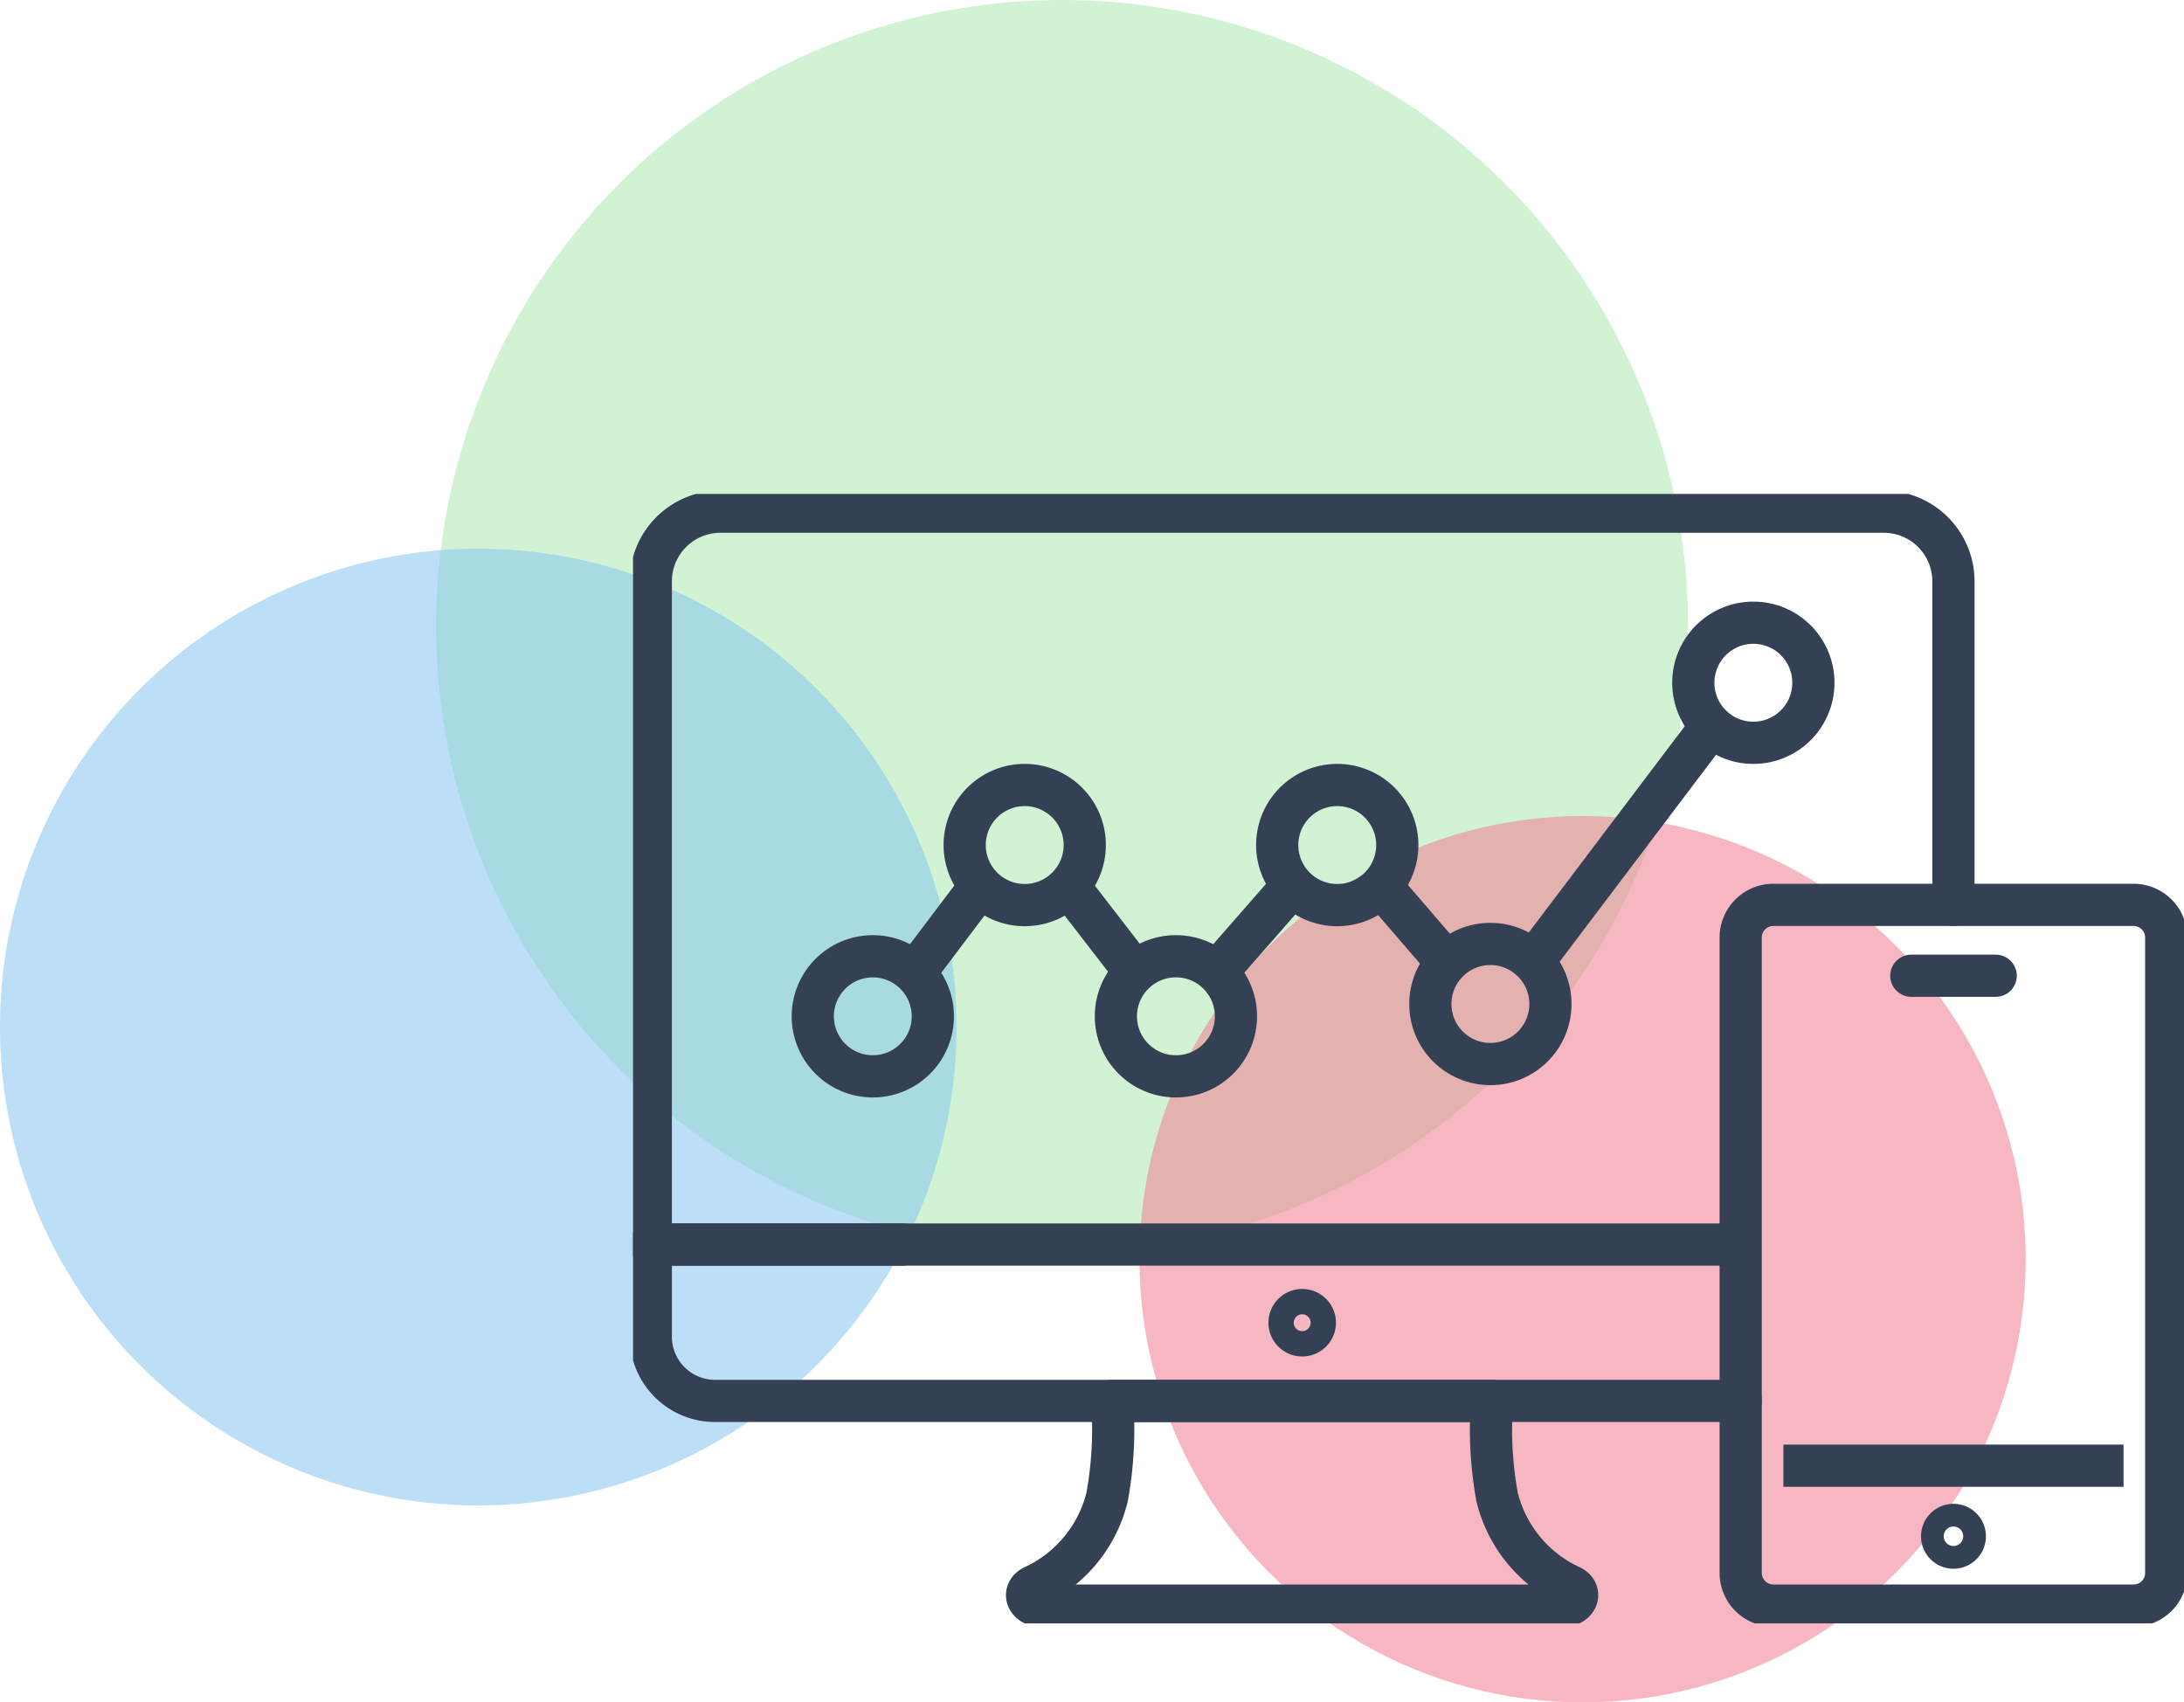 <svg xmlns="http://www.w3.org/2000/svg" xmlns:xlink="http://www.w3.org/1999/xlink" width="155.252" height="121" viewBox="0 0 155.252 121">
  <defs>
    <clipPath id="clip-path">
      <rect id="Rectangle_5340" data-name="Rectangle 5340" width="110.252" height="80.276" fill="none"/>
    </clipPath>
  </defs>
  <g id="Group_7330" data-name="Group 7330" transform="translate(-328 -5971)">
    <circle id="Ellipse_324" data-name="Ellipse 324" cx="44.5" cy="44.5" r="44.5" transform="translate(359 5971)" fill="#aeebb1" opacity="0.555"/>
    <circle id="Ellipse_499" data-name="Ellipse 499" cx="31.5" cy="31.5" r="31.5" transform="translate(409 6029)" fill="#f27e92" opacity="0.555"/>
    <path id="Path_67996" data-name="Path 67996" d="M34,0A34,34,0,1,1,0,34,34,34,0,0,1,34,0Z" transform="translate(328 6010)" fill="#88c6f2" opacity="0.555"/>
    <g id="Group_6986" data-name="Group 6986" transform="translate(373 6006.107)">
      <g id="Group_6986-2" data-name="Group 6986" transform="translate(0 0)" clip-path="url(#clip-path)">
        <path id="Path_67368" data-name="Path 67368" d="M52.834,76.6h13.5a26.948,26.948,0,0,0,.362,6.837,9.483,9.483,0,0,0,5.256,6.351c.791.4.422,1.359-.526,1.359H34.238c-.947,0-1.316-.955-.525-1.359a9.483,9.483,0,0,0,5.256-6.351,26.948,26.948,0,0,0,.362-6.837Z" transform="translate(-5.271 -12.132)" fill="none" stroke="#344154" stroke-linecap="round" stroke-linejoin="round" stroke-width="3"/>
        <path id="Path_67369" data-name="Path 67369" d="M57.249,69.824a.9.9,0,1,1-.9-.9A.9.9,0,0,1,57.249,69.824Z" transform="translate(-8.781 -10.916)" fill="none" stroke="#344154" stroke-linecap="round" stroke-linejoin="round" stroke-width="3"/>
        <path id="Path_67370" data-name="Path 67370" d="M78.978,74.506H6.066A4.568,4.568,0,0,1,1.5,69.939V63.391h17.91" transform="translate(-0.237 -10.04)" fill="none" stroke="#344154" stroke-linecap="round" stroke-linejoin="round" stroke-width="3"/>
        <path id="Path_67371" data-name="Path 67371" d="M78.913,53.589H1.5V6.452A4.952,4.952,0,0,1,6.452,1.5h82.7A4.952,4.952,0,0,1,94.1,6.452V29.445" transform="translate(-0.238 -0.238)" fill="none" stroke="#344154" stroke-linecap="round" stroke-linejoin="round" stroke-width="3"/>
        <line id="Line_76" data-name="Line 76" x1="24.179" transform="translate(81.775 69.071)" fill="none" stroke="#344154" stroke-miterlimit="10" stroke-width="3"/>
        <path id="Path_67372" data-name="Path 67372" d="M121.487,84.51H95.877a2.321,2.321,0,0,1-2.32-2.32V37.026a2.321,2.321,0,0,1,2.32-2.321h25.61a2.321,2.321,0,0,1,2.32,2.321V82.19A2.321,2.321,0,0,1,121.487,84.51Z" transform="translate(-14.818 -5.497)" fill="none" stroke="#344154" stroke-miterlimit="10" stroke-width="3"/>
        <path id="Path_67373" data-name="Path 67373" d="M112.183,87.878a.807.807,0,1,0-.806.806A.806.806,0,0,0,112.183,87.878Z" transform="translate(-17.512 -13.791)" fill="none" stroke="#344154" stroke-miterlimit="10" stroke-width="3"/>
        <path id="Path_67374" data-name="Path 67374" d="M107.967,40.69h6" transform="translate(-17.1 -6.445)" fill="none" stroke="#344154" stroke-linecap="round" stroke-linejoin="round" stroke-width="3"/>
        <line id="Line_77" data-name="Line 77" y1="17.459" x2="13.2" transform="translate(63.724 16.136)" fill="none" stroke="#344154" stroke-miterlimit="10" stroke-width="3"/>
        <line id="Line_78" data-name="Line 78" x2="5.31" y2="6.161" transform="translate(52.857 27.509)" fill="none" stroke="#344154" stroke-miterlimit="10" stroke-width="3"/>
        <line id="Line_79" data-name="Line 79" y1="6.796" x2="5.944" transform="translate(41.224 27.509)" fill="none" stroke="#344154" stroke-miterlimit="10" stroke-width="3"/>
        <line id="Line_80" data-name="Line 80" x2="5.083" y2="6.581" transform="translate(30.781 27.641)" fill="none" stroke="#344154" stroke-miterlimit="10" stroke-width="3"/>
        <line id="Line_81" data-name="Line 81" y1="7.025" x2="5.305" transform="translate(19.709 27.438)" fill="none" stroke="#344154" stroke-miterlimit="10" stroke-width="3"/>
        <path id="Path_67375" data-name="Path 67375" d="M36.548,28.849a4.268,4.268,0,1,0-4.268,4.268A4.267,4.267,0,0,0,36.548,28.849Z" transform="translate(-4.437 -3.893)" fill="none" stroke="#344154" stroke-miterlimit="10" stroke-width="3"/>
        <circle id="Ellipse_321" data-name="Ellipse 321" cx="4.268" cy="4.268" r="4.268" transform="translate(34.323 32.86)" fill="none" stroke="#344154" stroke-miterlimit="10" stroke-width="3"/>
        <path id="Path_67376" data-name="Path 67376" d="M62.946,28.849a4.268,4.268,0,1,0-4.268,4.268A4.268,4.268,0,0,0,62.946,28.849Z" transform="translate(-8.618 -3.893)" fill="none" stroke="#344154" stroke-miterlimit="10" stroke-width="3"/>
        <circle id="Ellipse_322" data-name="Ellipse 322" cx="4.268" cy="4.268" r="4.268" transform="translate(56.678 31.986)" fill="none" stroke="#344154" stroke-miterlimit="10" stroke-width="3"/>
        <circle id="Ellipse_323" data-name="Ellipse 323" cx="4.268" cy="4.268" r="4.268" transform="translate(75.371 9.153)" fill="none" stroke="#344154" stroke-miterlimit="10" stroke-width="3"/>
        <path id="Path_67377" data-name="Path 67377" d="M23.717,43.312a4.267,4.267,0,1,0-4.268,4.268A4.268,4.268,0,0,0,23.717,43.312Z" transform="translate(-2.405 -6.184)" fill="none" stroke="#344154" stroke-miterlimit="10" stroke-width="3"/>
      </g>
    </g>
  </g>
</svg>
